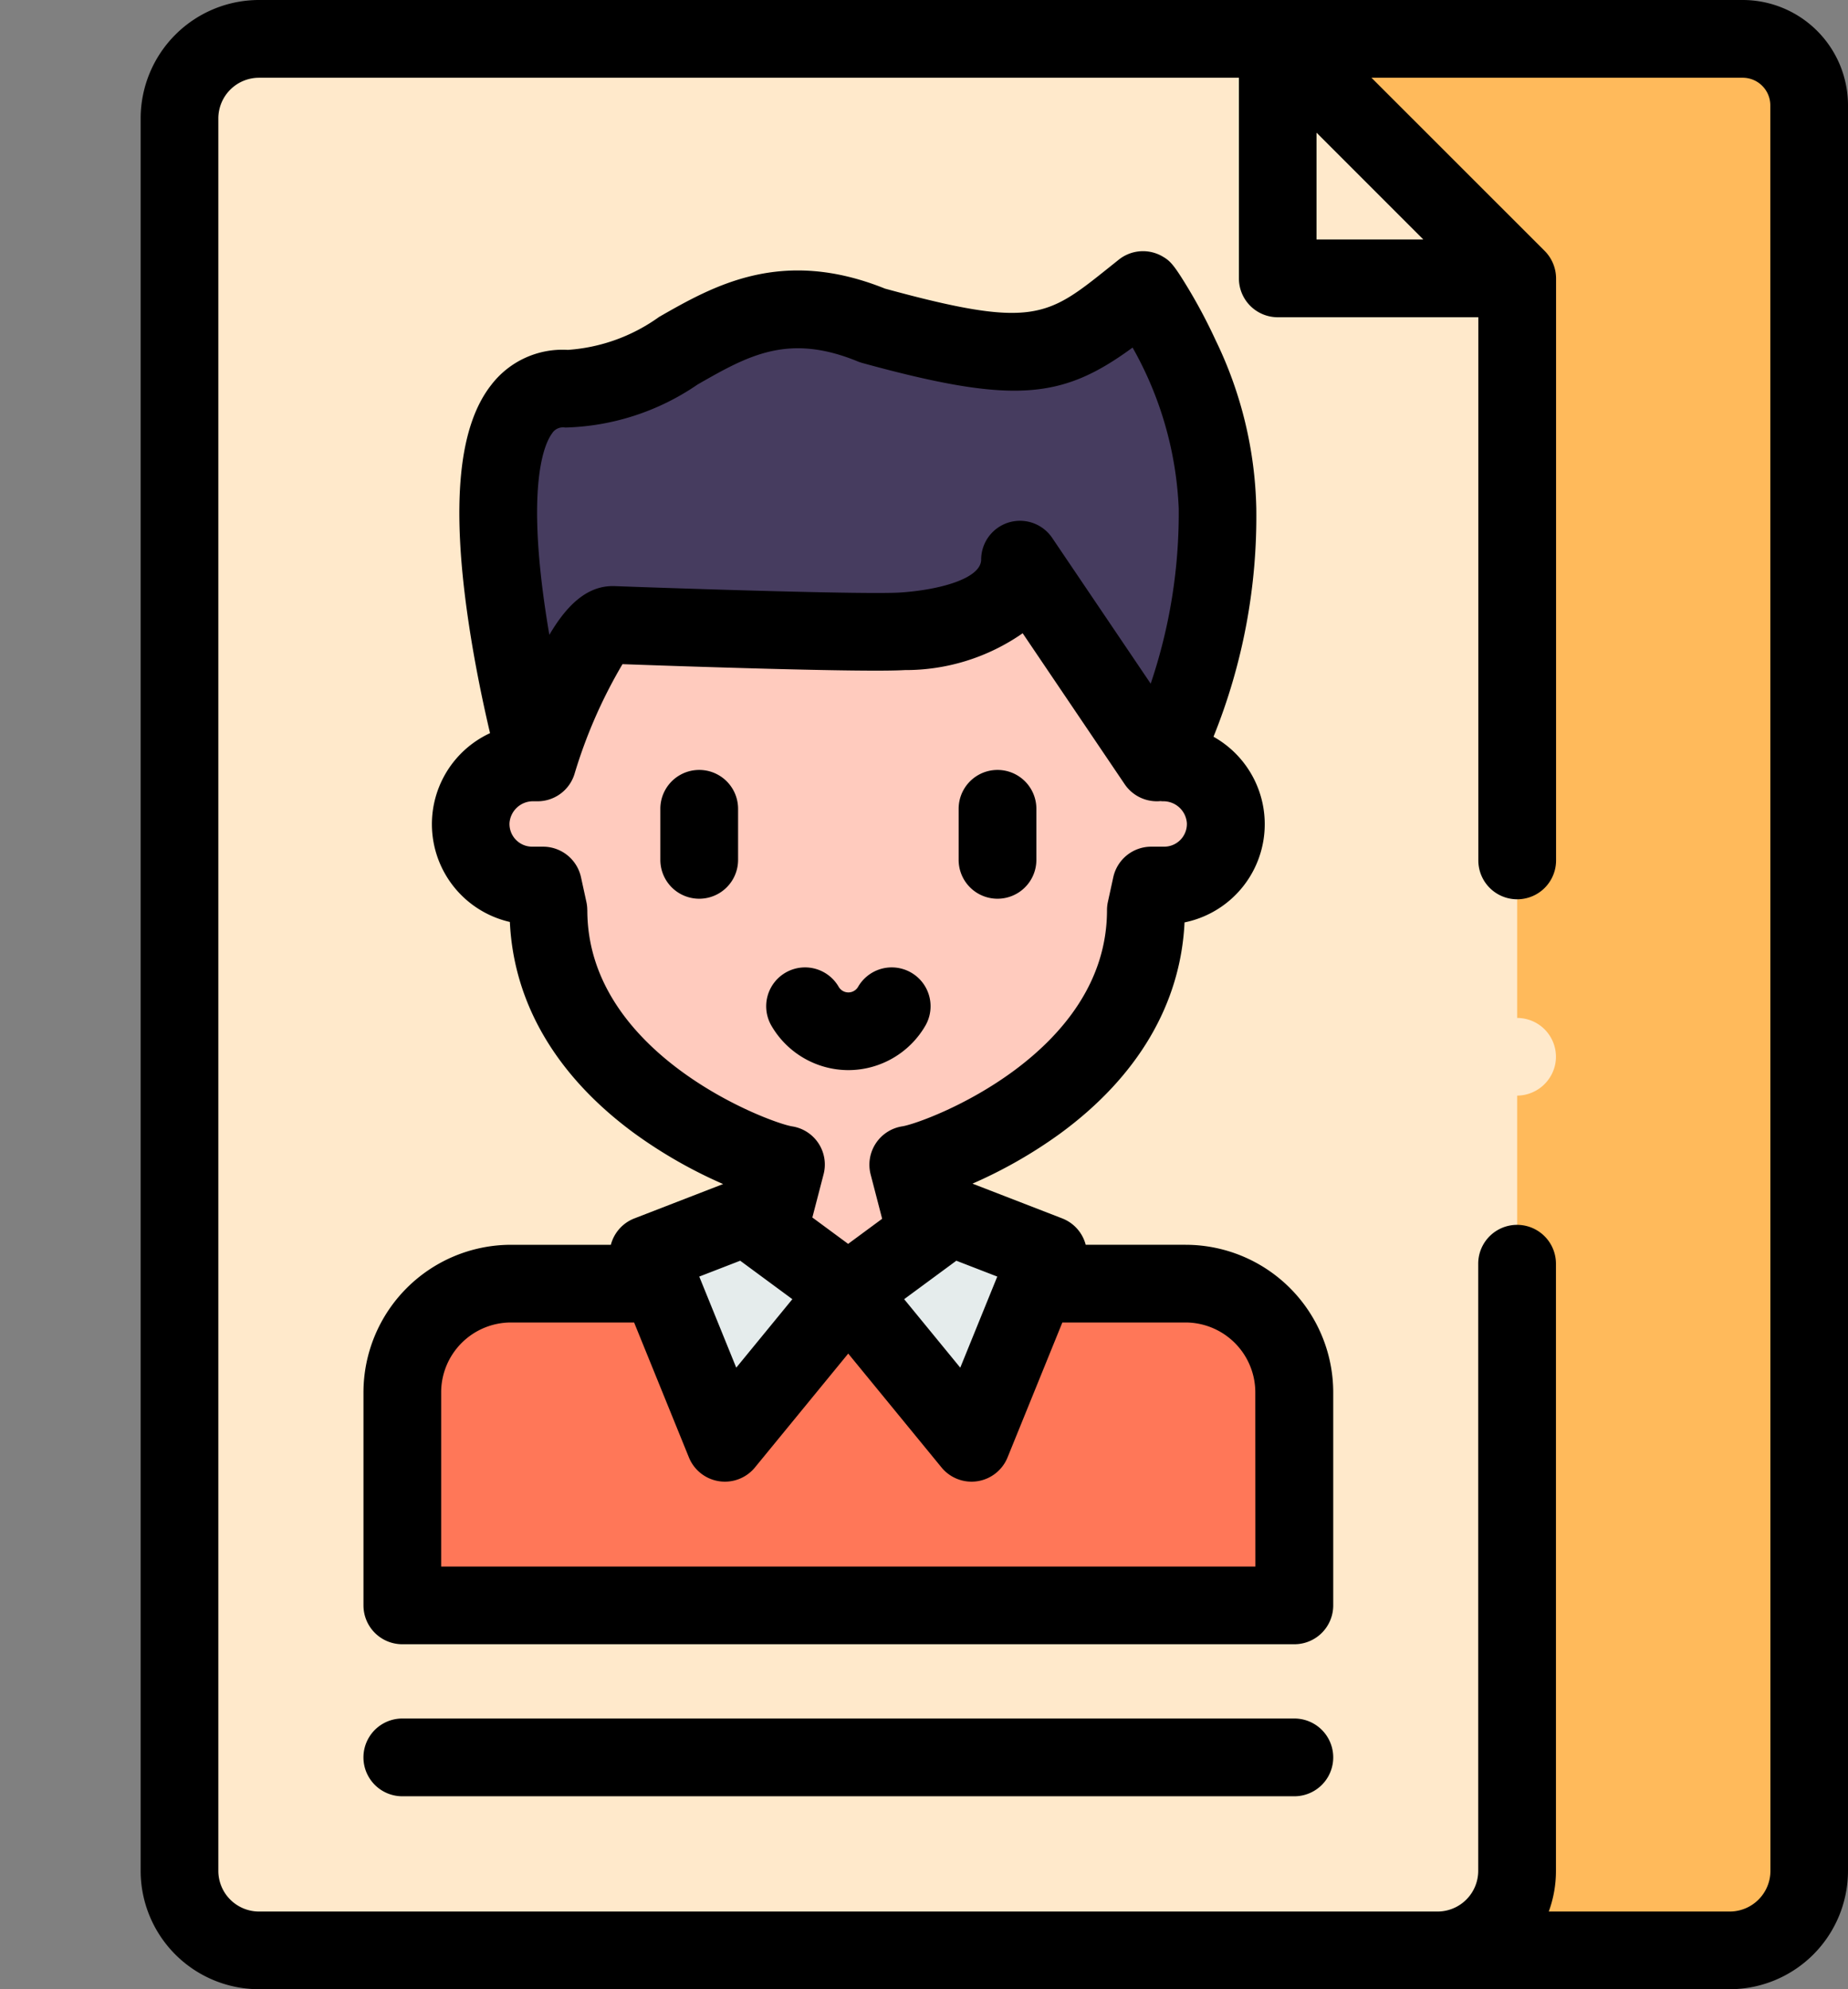 <svg id="expediente" xmlns="http://www.w3.org/2000/svg" width="78.451" height="84.422" viewBox="0 0 78.451 84.422">
  <rect x="0" y="0" width="78.451" height="84.422" fill="#808080" stroke="none"/>
  <g id="Grupo_83700" data-name="Grupo 83700" transform="translate(0 0)">
    <path id="Trazado_145240" data-name="Trazado 145240" d="M141.867,91.124H191.9a3.374,3.374,0,0,0,3.374-3.374V12.819A2.819,2.819,0,0,0,192.458,10H141.867" transform="translate(-118.475 -8.351)" fill="#ffba5b"/>
    <g id="Grupo_83699" data-name="Grupo 83699">
      <g id="Grupo_83698" data-name="Grupo 83698">
        <g id="Grupo_83697" data-name="Grupo 83697">
          <g id="Grupo_83693" data-name="Grupo 83693" transform="translate(7.62 1.649)">
            <path id="Trazado_145241" data-name="Trazado 145241" d="M103,44.868v-24.7L92.833,10H49.587a3.374,3.374,0,0,0-3.374,3.374V87.75a3.374,3.374,0,0,0,3.374,3.374H99.623A3.374,3.374,0,0,0,103,87.75V61.984" transform="translate(-46.213 -10)" fill="#ffe9cb"/>
          </g>
          <path id="Trazado_145242" data-name="Trazado 145242" d="M328.953,20.164h10.164L328.953,10Z" transform="translate(-274.713 -8.351)" fill="#ffe9cb"/>
          <g id="Grupo_83696" data-name="Grupo 83696">
            <g id="Grupo_83694" data-name="Grupo 83694">
              <path id="Trazado_145243" data-name="Trazado 145243" fill="#ffe9cb"/>
            </g>
            <g id="Grupo_83695" data-name="Grupo 83695" transform="translate(62.758 43.205)">
              <path id="Trazado_145244" data-name="Trazado 145244" d="M382.26,265.322a1.648,1.648,0,1,1,1.626-1.38,1.664,1.664,0,0,1-1.626,1.38Z" transform="translate(-380.613 -262.029)" fill="#ffe9cb"/>
            </g>
          </g>
        </g>
      </g>
    </g>
  </g>
  <g id="Grupo_83701" data-name="Grupo 83701" transform="translate(15.43 72.936)">
    <path id="Trazado_145245" data-name="Trazado 145245" d="M133.1,445.638H95.231a1.649,1.649,0,0,1,0-3.3H133.1a1.649,1.649,0,1,1,0,3.3Z" transform="translate(-93.582 -442.34)"/>
  </g>
  <g id="Grupo_83717" data-name="Grupo 83717" transform="translate(5.971 0)">
    <g id="Grupo_83711" data-name="Grupo 83711" transform="translate(11.108 12.308)">
      <path id="Trazado_145246" data-name="Trazado 145246" d="M130.833,330.39h6A4.614,4.614,0,0,1,141.447,335v9.042H103.582V335a4.613,4.613,0,0,1,4.614-4.614h6.079" transform="translate(-103.582 -288.221)" fill="#ff7758"/>
      <g id="Grupo_83710" data-name="Grupo 83710" transform="translate(2.903)">
        <g id="Grupo_83703" data-name="Grupo 83703" transform="translate(0 13.991)">
          <g id="Grupo_83702" data-name="Grupo 83702">
            <path id="Trazado_145247" data-name="Trazado 145247" d="M124.027,159.5v6.059h-.162a2.654,2.654,0,0,0-2.673,2.517,2.613,2.613,0,0,0,2.611,2.708h.462l.228,1.044c0,7.473,8.982,10.645,10.086,10.8l-1.311,5.046h7.815l-1.311-5.046c1.1-.158,10.087-3.295,10.087-10.8l.228-1.044h.551a2.613,2.613,0,0,0,2.611-2.708,2.653,2.653,0,0,0-2.673-2.517h-.251V159.5" transform="translate(-121.189 -159.497)" fill="#ffcbbe"/>
          </g>
        </g>
        <g id="Grupo_83708" data-name="Grupo 83708" transform="translate(8.048 20.369)">
          <g id="Grupo_83705" data-name="Grupo 83705">
            <g id="Grupo_83704" data-name="Grupo 83704">
              <path id="Trazado_145248" data-name="Trazado 145248" d="M171.646,203.646A1.649,1.649,0,0,1,170,202V199.83a1.649,1.649,0,0,1,3.3,0V202A1.649,1.649,0,0,1,171.646,203.646Z" transform="translate(-169.997 -198.181)"/>
            </g>
          </g>
          <g id="Grupo_83707" data-name="Grupo 83707" transform="translate(12.666)">
            <g id="Grupo_83706" data-name="Grupo 83706">
              <path id="Trazado_145249" data-name="Trazado 145249" d="M248.461,203.646A1.649,1.649,0,0,1,246.812,202V199.83a1.649,1.649,0,1,1,3.3,0V202A1.649,1.649,0,0,1,248.461,203.646Z" transform="translate(-246.812 -198.181)"/>
            </g>
          </g>
        </g>
        <g id="Grupo_83709" data-name="Grupo 83709" transform="translate(12.544 28.748)">
          <path id="Trazado_145250" data-name="Trazado 145250" d="M200.753,253.356a3.785,3.785,0,0,1-3.267-1.885,1.649,1.649,0,1,1,2.855-1.651.476.476,0,0,0,.825,0,1.649,1.649,0,1,1,2.855,1.651A3.786,3.786,0,0,1,200.753,253.356Z" transform="translate(-197.264 -248.996)"/>
        </g>
        <path id="Trazado_145251" data-name="Trazado 145251" d="M156.24,94.695s2.567-3.782,2.568-10.792c0-4.832-3.153-9.261-3.16-9.258L155.2,75c-3.1,2.482-4.273,3-11.038,1.149-6.184-2.545-8.487,2.84-12.991,2.685-5.707-.2-1.232,15.861-1.232,15.861s1.88-5.835,3.186-5.835c0,0,10.449.386,12.3.271,2.209-.138,4.987-.825,4.993-3.039Z" transform="translate(-127.107 -74.645)" fill="#463c5f"/>
      </g>
    </g>
    <g id="Grupo_83716" data-name="Grupo 83716">
      <g id="Grupo_83712" data-name="Grupo 83712" transform="translate(30.038 51.64)">
        <path id="Trazado_145252" data-name="Trazado 145252" d="M223.628,322.78l3.246-7.989-4.146-1.606-4.34,3.2Z" transform="translate(-218.387 -313.185)" fill="#e5ecec"/>
      </g>
      <g id="Grupo_83715" data-name="Grupo 83715">
        <g id="Grupo_83713" data-name="Grupo 83713" transform="translate(21.558 51.64)">
          <path id="Trazado_145253" data-name="Trazado 145253" d="M170.2,322.78l-3.246-7.989,4.146-1.606,4.34,3.2Z" transform="translate(-166.955 -313.185)" fill="#e5ecec"/>
        </g>
        <g id="Grupo_83714" data-name="Grupo 83714">
          <path id="Trazado_145254" data-name="Trazado 145254" d="M104.225,0H41.236a5.029,5.029,0,0,0-5.023,5.023V79.4a5.029,5.029,0,0,0,5.023,5.023H103.67a5.029,5.029,0,0,0,5.023-5.023V4.468A4.473,4.473,0,0,0,104.225,0ZM86.131,5.63l4.535,4.534H86.131ZM105.4,79.4a1.727,1.727,0,0,1-1.725,1.725H95.99a5,5,0,0,0,.305-1.725V53.633a1.649,1.649,0,1,0-3.3,0V79.4a1.727,1.727,0,0,1-1.725,1.725H41.236A1.727,1.727,0,0,1,39.511,79.4V5.023A1.727,1.727,0,0,1,41.236,3.3h41.6v8.515a1.649,1.649,0,0,0,1.649,1.649H93V36.516a1.649,1.649,0,0,0,3.3,0v-24.7a1.662,1.662,0,0,0-.483-1.166L88.463,3.3h15.762a1.171,1.171,0,0,1,1.17,1.17Z" transform="translate(-36.213 0)"/>
          <path id="Trazado_145255" data-name="Trazado 145255" d="M128.481,106.813h-4.24a1.646,1.646,0,0,0-1-1.12l-3.807-1.474a19.927,19.927,0,0,0,3.71-2.117c3.306-2.417,5.128-5.509,5.293-8.97a4.254,4.254,0,0,0,1.229-7.88,24.936,24.936,0,0,0,1.817-9.7,17.109,17.109,0,0,0-1.725-7.125,22.715,22.715,0,0,0-1.172-2.214c-.613-1.014-.765-1.158-1.078-1.341a1.649,1.649,0,0,0-1.865.135l-.444.355c-2.6,2.078-3.224,2.58-9.478.872-4.394-1.766-7.272-.123-9.588,1.2a7.51,7.51,0,0,1-3.876,1.4,3.811,3.811,0,0,0-3.249,1.484c-1.388,1.763-1.707,5.034-.977,10,.273,1.86.641,3.582.923,4.782a4.257,4.257,0,0,0,.842,8.013c.16,3.454,1.981,6.548,5.292,8.975a20.048,20.048,0,0,0,3.76,2.148l-3.765,1.458a1.647,1.647,0,0,0-1,1.12H99.843a6.27,6.27,0,0,0-6.262,6.262v9.042a1.649,1.649,0,0,0,1.649,1.649H133.1a1.649,1.649,0,0,0,1.649-1.649v-9.042a6.27,6.27,0,0,0-6.263-6.262Zm-9.732.677,1.738.673-1.571,3.866-2.382-2.907ZM101.6,72.357a.551.551,0,0,1,.544-.227A10.39,10.39,0,0,0,107.77,70.3c2.144-1.224,3.837-2.191,6.8-.974a1.66,1.66,0,0,0,.191.065c6.464,1.772,8.487,1.527,11.47-.655a15.14,15.14,0,0,1,1.959,6.819A22.554,22.554,0,0,1,127,83l-4.182-6.187a1.649,1.649,0,0,0-3.015.919c0,.813-1.788,1.294-3.446,1.4-1.452.09-9.253-.166-12.137-.273h-.061c-1.136,0-1.984.872-2.687,2.069-.061-.356-.12-.721-.174-1.09-.815-5.545.028-7.128.306-7.481Zm1.482,20.256a1.654,1.654,0,0,0-.038-.351l-.228-1.044a1.649,1.649,0,0,0-1.611-1.3h-.462a.964.964,0,0,1-.963-1,1,1,0,0,1,1.026-.927l.091,0,.038,0a1.642,1.642,0,0,0,1.6-1.143,21.034,21.034,0,0,1,2.042-4.676c2.247.081,10.268.358,11.978.251a8.686,8.686,0,0,0,5.01-1.563l4.33,6.406a1.649,1.649,0,0,0,1.364.725h0c.042,0,.084,0,.125-.005s.084.005.126.005a1,1,0,0,1,1.026.927.964.964,0,0,1-.963,1h-.551a1.649,1.649,0,0,0-1.611,1.3l-.228,1.044a1.655,1.655,0,0,0-.038.351c0,6.1-7.6,8.978-8.671,9.171a1.649,1.649,0,0,0-1.362,2.047l.488,1.879-1.444,1.065-1.519-1.12.474-1.824a1.639,1.639,0,0,0-1.349-2.045C110.686,101.589,103.084,98.7,103.084,92.613Zm6.492,14.877,2.214,1.632-2.382,2.907-1.57-3.866Zm21.871,12.979H96.879v-7.393a2.968,2.968,0,0,1,2.965-2.965h5.226l2.328,5.73a1.649,1.649,0,0,0,2.8.425l3.962-4.835,3.962,4.835a1.649,1.649,0,0,0,2.8-.425l2.328-5.73h5.226a2.968,2.968,0,0,1,2.965,2.965Z" transform="translate(-84.122 -53.985)"/>
        </g>
      </g>
    </g>
  </g>
</svg>
